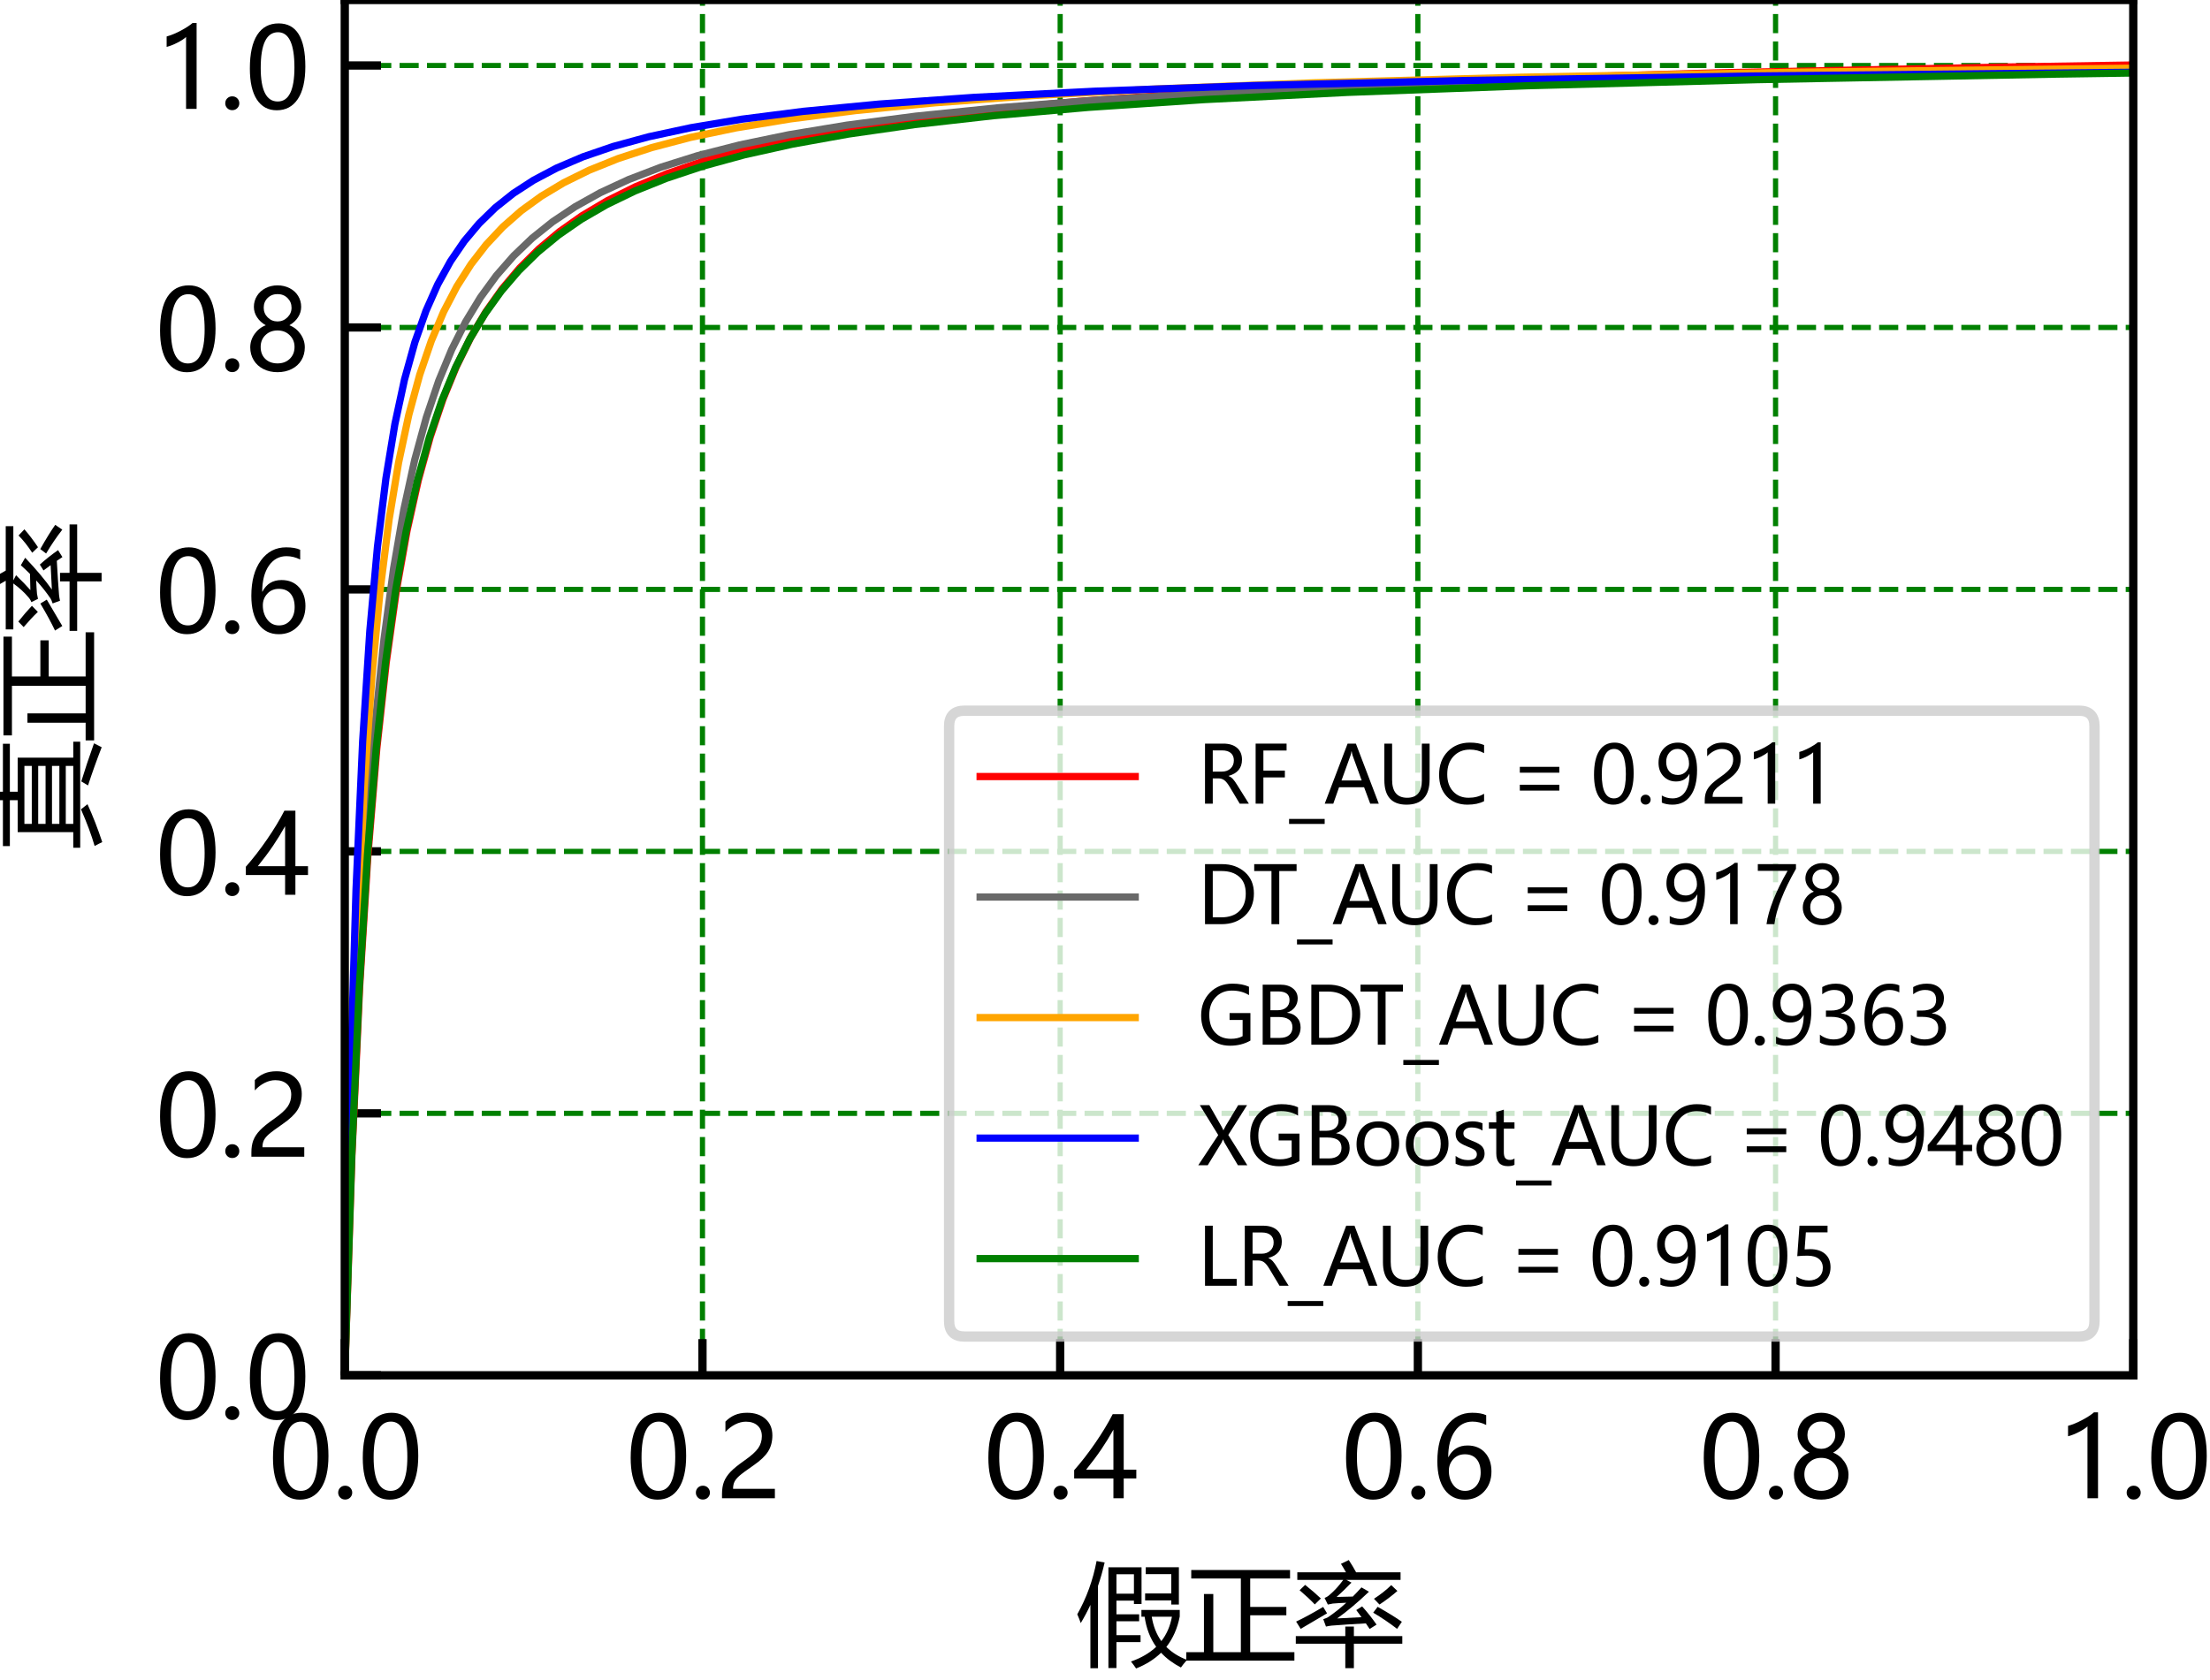 <?xml version="1.0" encoding="utf-8" standalone="no"?>
<!DOCTYPE svg PUBLIC "-//W3C//DTD SVG 1.1//EN"
  "http://www.w3.org/Graphics/SVG/1.1/DTD/svg11.dtd">
<svg height="162.563pt" version="1.1" viewBox="0 0 213.748 162.563" width="213.748pt" xmlns="http://www.w3.org/2000/svg" xmlns:xlink="http://www.w3.org/1999/xlink">
 <defs>
  <style type="text/css">*{stroke-linecap:butt;stroke-linejoin:round;}</style>
 </defs>
 <g id="figure_1">
  <g id="patch_1">
   <path d="M 0 162.563 
L 213.748 162.563 
L 213.748 0 
L 0 0 
z
" style="fill:#ffffff;"/>
  </g>
  <g id="axes_1">
   <g id="patch_2">
    <path d="M 33.346 133.056 
L 206.326 133.056 
L 206.326 0 
L 33.346 0 
z
" style="fill:#ffffff;"/>
   </g>
   <g id="matplotlib.axis_1">
    <g id="xtick_1">
     <g id="line2d_1">
      <path clip-path="url(#pdbcba8fa6c)" d="M 33.346 133.056 
L 33.346 0 
" style="fill:none;stroke:#008000;stroke-dasharray:1.85,0.8;stroke-dashoffset:0;stroke-width:0.5;"/>
     </g>
     <g id="line2d_2">
      <defs>
       <path d="M 0 0 
L 0 -3.5 
" id="m323ea5ee25" style="stroke:#000000;stroke-width:0.8;"/>
      </defs>
      <g>
       <use style="stroke:#000000;stroke-width:0.8;" x="33.346" xlink:href="#m323ea5ee25" y="133.056"/>
      </g>
     </g>
     <g id="text_1">
      <!-- 0.0 -->
      <g transform="translate(25.925 144.949)scale(0.105 -0.105)">
       <defs>
        <path d="M 284 2325 
Q 284 3606 709 4264 
Q 1134 4922 1941 4922 
Q 3478 4922 3478 2441 
Q 3478 1216 3045 567 
Q 2613 -81 1831 -81 
Q 1094 -81 689 534 
Q 284 1150 284 2325 
z
M 909 2353 
Q 909 425 1888 425 
Q 2850 425 2850 2384 
Q 2850 4413 1906 4413 
Q 909 4413 909 2353 
z
" id="MicrosoftYaHei-30" transform="scale(0.016)"/>
        <path d="M 372 322 
Q 372 491 487 606 
Q 603 722 775 722 
Q 950 722 1065 605 
Q 1181 488 1181 322 
Q 1181 159 1065 42 
Q 950 -75 772 -75 
Q 600 -75 486 42 
Q 372 159 372 322 
z
" id="MicrosoftYaHei-2e" transform="scale(0.016)"/>
       </defs>
       <use xlink:href="#MicrosoftYaHei-30"/>
       <use x="58.643" xlink:href="#MicrosoftYaHei-2e"/>
       <use x="82.715" xlink:href="#MicrosoftYaHei-30"/>
      </g>
     </g>
    </g>
    <g id="xtick_2">
     <g id="line2d_3">
      <path clip-path="url(#pdbcba8fa6c)" d="M 67.942 133.056 
L 67.942 0 
" style="fill:none;stroke:#008000;stroke-dasharray:1.85,0.8;stroke-dashoffset:0;stroke-width:0.5;"/>
     </g>
     <g id="line2d_4">
      <g>
       <use style="stroke:#000000;stroke-width:0.8;" x="67.942" xlink:href="#m323ea5ee25" y="133.056"/>
      </g>
     </g>
     <g id="text_2">
      <!-- 0.2 -->
      <g transform="translate(60.521 144.949)scale(0.105 -0.105)">
       <defs>
        <path d="M 2666 3572 
Q 2666 3963 2419 4186 
Q 2172 4409 1747 4409 
Q 1447 4409 1140 4256 
Q 834 4103 569 3819 
L 569 4413 
Q 806 4659 1107 4790 
Q 1409 4922 1816 4922 
Q 2472 4922 2872 4570 
Q 3272 4219 3272 3619 
Q 3272 3084 3026 2693 
Q 2781 2303 2188 1894 
Q 1581 1475 1376 1294 
Q 1172 1113 1090 947 
Q 1009 781 1009 544 
L 3416 544 
L 3416 0 
L 372 0 
L 372 241 
Q 372 659 486 951 
Q 600 1244 862 1520 
Q 1125 1797 1681 2184 
Q 2250 2584 2458 2886 
Q 2666 3188 2666 3572 
z
" id="MicrosoftYaHei-32" transform="scale(0.016)"/>
       </defs>
       <use xlink:href="#MicrosoftYaHei-30"/>
       <use x="58.643" xlink:href="#MicrosoftYaHei-2e"/>
       <use x="82.715" xlink:href="#MicrosoftYaHei-32"/>
      </g>
     </g>
    </g>
    <g id="xtick_3">
     <g id="line2d_5">
      <path clip-path="url(#pdbcba8fa6c)" d="M 102.538 133.056 
L 102.538 0 
" style="fill:none;stroke:#008000;stroke-dasharray:1.85,0.8;stroke-dashoffset:0;stroke-width:0.5;"/>
     </g>
     <g id="line2d_6">
      <g>
       <use style="stroke:#000000;stroke-width:0.8;" x="102.538" xlink:href="#m323ea5ee25" y="133.056"/>
      </g>
     </g>
     <g id="text_3">
      <!-- 0.4 -->
      <g transform="translate(95.117 144.949)scale(0.105 -0.105)">
       <defs>
        <path d="M 2906 4841 
L 2906 1644 
L 3631 1644 
L 3631 1138 
L 2906 1138 
L 2906 0 
L 2313 0 
L 2313 1138 
L 53 1138 
L 53 1616 
Q 656 2294 1265 3178 
Q 1875 4063 2272 4841 
L 2906 4841 
z
M 741 1644 
L 2313 1644 
L 2313 3950 
Q 1988 3366 1616 2817 
Q 1244 2269 741 1644 
z
" id="MicrosoftYaHei-34" transform="scale(0.016)"/>
       </defs>
       <use xlink:href="#MicrosoftYaHei-30"/>
       <use x="58.643" xlink:href="#MicrosoftYaHei-2e"/>
       <use x="82.715" xlink:href="#MicrosoftYaHei-34"/>
      </g>
     </g>
    </g>
    <g id="xtick_4">
     <g id="line2d_7">
      <path clip-path="url(#pdbcba8fa6c)" d="M 137.134 133.056 
L 137.134 0 
" style="fill:none;stroke:#008000;stroke-dasharray:1.85,0.8;stroke-dashoffset:0;stroke-width:0.5;"/>
     </g>
     <g id="line2d_8">
      <g>
       <use style="stroke:#000000;stroke-width:0.8;" x="137.134" xlink:href="#m323ea5ee25" y="133.056"/>
      </g>
     </g>
     <g id="text_4">
      <!-- 0.6 -->
      <g transform="translate(129.713 144.949)scale(0.105 -0.105)">
       <defs>
        <path d="M 3181 4219 
Q 2803 4413 2391 4413 
Q 1763 4413 1381 3866 
Q 1000 3319 994 2372 
L 1009 2372 
Q 1353 3038 2106 3038 
Q 2734 3038 3109 2628 
Q 3484 2219 3484 1541 
Q 3484 831 3051 375 
Q 2619 -81 1947 -81 
Q 1209 -81 789 495 
Q 369 1072 369 2131 
Q 369 3413 920 4167 
Q 1472 4922 2372 4922 
Q 2888 4922 3181 4781 
L 3181 4219 
z
M 1031 1584 
Q 1031 1106 1286 765 
Q 1541 425 1963 425 
Q 2363 425 2613 719 
Q 2863 1013 2863 1475 
Q 2863 1975 2627 2253 
Q 2391 2531 1956 2531 
Q 1544 2531 1287 2250 
Q 1031 1969 1031 1584 
z
" id="MicrosoftYaHei-36" transform="scale(0.016)"/>
       </defs>
       <use xlink:href="#MicrosoftYaHei-30"/>
       <use x="58.643" xlink:href="#MicrosoftYaHei-2e"/>
       <use x="82.715" xlink:href="#MicrosoftYaHei-36"/>
      </g>
     </g>
    </g>
    <g id="xtick_5">
     <g id="line2d_9">
      <path clip-path="url(#pdbcba8fa6c)" d="M 171.73 133.056 
L 171.73 0 
" style="fill:none;stroke:#008000;stroke-dasharray:1.85,0.8;stroke-dashoffset:0;stroke-width:0.5;"/>
     </g>
     <g id="line2d_10">
      <g>
       <use style="stroke:#000000;stroke-width:0.8;" x="171.73" xlink:href="#m323ea5ee25" y="133.056"/>
      </g>
     </g>
     <g id="text_5">
      <!-- 0.8 -->
      <g transform="translate(164.309 144.949)scale(0.105 -0.105)">
       <defs>
        <path d="M 306 1350 
Q 306 1769 556 2122 
Q 806 2475 1200 2625 
Q 884 2803 700 3081 
Q 516 3359 516 3684 
Q 516 4028 692 4312 
Q 869 4597 1183 4759 
Q 1497 4922 1875 4922 
Q 2256 4922 2572 4761 
Q 2888 4600 3063 4315 
Q 3238 4031 3238 3684 
Q 3238 3366 3058 3086 
Q 2878 2806 2559 2625 
Q 2953 2472 3200 2119 
Q 3447 1766 3447 1350 
Q 3447 938 3250 611 
Q 3053 284 2690 103 
Q 2328 -78 1875 -78 
Q 1425 -78 1065 103 
Q 706 284 506 612 
Q 306 941 306 1350 
z
M 906 1378 
Q 906 947 1172 687 
Q 1438 428 1878 428 
Q 2309 428 2582 692 
Q 2856 956 2856 1378 
Q 2856 1778 2579 2051 
Q 2303 2325 1878 2325 
Q 1456 2325 1181 2058 
Q 906 1791 906 1378 
z
M 1081 3634 
Q 1081 3309 1312 3076 
Q 1544 2844 1878 2844 
Q 2206 2844 2445 3078 
Q 2684 3313 2684 3634 
Q 2684 3963 2454 4191 
Q 2225 4419 1878 4419 
Q 1534 4419 1307 4195 
Q 1081 3972 1081 3634 
z
" id="MicrosoftYaHei-38" transform="scale(0.016)"/>
       </defs>
       <use xlink:href="#MicrosoftYaHei-30"/>
       <use x="58.643" xlink:href="#MicrosoftYaHei-2e"/>
       <use x="82.715" xlink:href="#MicrosoftYaHei-38"/>
      </g>
     </g>
    </g>
    <g id="xtick_6">
     <g id="line2d_11">
      <path clip-path="url(#pdbcba8fa6c)" d="M 206.326 133.056 
L 206.326 0 
" style="fill:none;stroke:#008000;stroke-dasharray:1.85,0.8;stroke-dashoffset:0;stroke-width:0.5;"/>
     </g>
     <g id="line2d_12">
      <g>
       <use style="stroke:#000000;stroke-width:0.8;" x="206.326" xlink:href="#m323ea5ee25" y="133.056"/>
      </g>
     </g>
     <g id="text_6">
      <!-- 1.0 -->
      <g transform="translate(198.905 144.949)scale(0.105 -0.105)">
       <defs>
        <path d="M 1781 0 
L 1781 4141 
Q 1638 3997 1295 3819 
Q 953 3641 663 3569 
L 663 4169 
Q 1047 4275 1484 4508 
Q 1922 4741 2156 4947 
L 2388 4947 
L 2388 0 
L 1781 0 
z
" id="MicrosoftYaHei-31" transform="scale(0.016)"/>
       </defs>
       <use xlink:href="#MicrosoftYaHei-31"/>
       <use x="58.643" xlink:href="#MicrosoftYaHei-2e"/>
       <use x="82.715" xlink:href="#MicrosoftYaHei-30"/>
      </g>
     </g>
    </g>
    <g id="text_7">
     <!-- 假正率 -->
     <g transform="translate(104.086 159.953)scale(0.105 -0.105)">
      <defs>
       <path d="M 3763 4953 
L 3763 2841 
L 3325 2841 
L 3325 3034 
L 2319 3034 
L 2319 2247 
L 3625 2247 
L 3625 1847 
L 2319 1847 
L 2319 1047 
L 3706 1047 
L 3706 647 
L 2319 647 
L 2319 -847 
L 1856 -847 
L 1856 4953 
L 3763 4953 
z
M 3756 2109 
L 3756 2497 
L 5963 2497 
L 5963 2122 
Q 5763 1094 5191 369 
Q 5663 -106 6381 -378 
Q 6138 -659 6031 -816 
Q 5350 -463 4888 34 
Q 4309 -531 3450 -872 
Q 3325 -684 3156 -472 
Q 4044 -159 4606 375 
Q 4081 1109 3941 2109 
L 3756 2109 
z
M 63 2247 
Q 863 3666 1175 5316 
L 1638 5228 
Q 1478 4528 1256 3881 
L 1256 -859 
L 819 -859 
L 819 2788 
Q 566 2244 263 1741 
Q 181 1984 63 2247 
z
M 3969 3447 
L 5475 3447 
L 5475 4559 
L 4006 4559 
L 4006 4959 
L 5913 4959 
L 5913 2809 
L 5475 2809 
L 5475 3047 
L 3969 3047 
L 3969 3447 
z
M 3325 4553 
L 2319 4553 
L 2319 3434 
L 3325 3434 
L 3325 4553 
z
M 5513 2109 
L 4350 2109 
Q 4484 1288 4903 703 
Q 5366 1297 5513 2109 
z
" id="MicrosoftYaHei-5047" transform="scale(0.016)"/>
       <path d="M 88 66 
L 1106 66 
L 1106 3416 
L 1644 3416 
L 1644 66 
L 3231 66 
L 3231 4309 
L 375 4309 
L 375 4797 
L 6063 4797 
L 6063 4309 
L 3769 4309 
L 3769 2672 
L 5850 2672 
L 5850 2191 
L 3769 2191 
L 3769 66 
L 6313 66 
L 6313 -422 
L 88 -422 
L 88 66 
z
" id="MicrosoftYaHei-6b63" transform="scale(0.016)"/>
       <path d="M 2525 2009 
Q 2622 2016 3928 2081 
Q 3772 2300 3625 2491 
L 3963 2703 
Q 4413 2203 4794 1653 
L 4394 1403 
Q 4284 1569 4178 1725 
Q 2991 1659 2213 1597 
Q 2075 1584 1881 1541 
L 1725 1966 
Q 1913 2028 2006 2084 
Q 2534 2441 3050 2913 
Q 2597 2894 2275 2866 
Q 2144 2847 1988 2809 
L 1800 3191 
Q 1956 3247 2088 3366 
Q 2509 3722 2875 4228 
L 231 4228 
L 231 4666 
L 3031 4666 
Q 2878 4944 2744 5153 
L 3194 5372 
Q 3438 5000 3616 4666 
L 6175 4666 
L 6175 4228 
L 3053 4228 
L 3350 4072 
Q 2844 3553 2494 3247 
Q 2850 3256 3425 3269 
Q 3675 3519 3925 3797 
L 4356 3547 
Q 3363 2603 2525 2009 
z
M 144 991 
L 2994 991 
L 2994 1541 
L 3488 1541 
L 3488 991 
L 6275 991 
L 6275 553 
L 3488 553 
L 3488 -853 
L 2994 -853 
L 2994 553 
L 144 553 
L 144 991 
z
M 1719 2672 
L 1944 2303 
Q 1200 1866 425 1409 
L 163 1828 
Q 813 2134 1719 2672 
z
M 4856 2678 
Q 5750 2172 6250 1816 
L 5975 1409 
Q 5331 1909 4600 2341 
L 4856 2678 
z
M 5994 3591 
Q 5519 3178 4963 2809 
L 4644 3141 
Q 5244 3534 5638 3928 
L 5994 3591 
z
M 363 3634 
L 681 3941 
Q 1200 3528 1588 3159 
L 1238 2816 
Q 875 3197 363 3634 
z
" id="MicrosoftYaHei-7387" transform="scale(0.016)"/>
      </defs>
      <use xlink:href="#MicrosoftYaHei-5047"/>
      <use x="100" xlink:href="#MicrosoftYaHei-6b63"/>
      <use x="200" xlink:href="#MicrosoftYaHei-7387"/>
     </g>
    </g>
   </g>
   <g id="matplotlib.axis_2">
    <g id="ytick_1">
     <g id="line2d_13">
      <path clip-path="url(#pdbcba8fa6c)" d="M 33.346 133.056 
L 206.326 133.056 
" style="fill:none;stroke:#008000;stroke-dasharray:1.85,0.8;stroke-dashoffset:0;stroke-width:0.5;"/>
     </g>
     <g id="line2d_14">
      <defs>
       <path d="M 0 0 
L 3.5 0 
" id="m1498deeada" style="stroke:#000000;stroke-width:0.8;"/>
      </defs>
      <g>
       <use style="stroke:#000000;stroke-width:0.8;" x="33.346" xlink:href="#m1498deeada" y="133.056"/>
      </g>
     </g>
     <g id="text_8">
      <!-- 0.0 -->
      <g transform="translate(15.004 137.253)scale(0.105 -0.105)">
       <use xlink:href="#MicrosoftYaHei-30"/>
       <use x="58.643" xlink:href="#MicrosoftYaHei-2e"/>
       <use x="82.715" xlink:href="#MicrosoftYaHei-30"/>
      </g>
     </g>
    </g>
    <g id="ytick_2">
     <g id="line2d_15">
      <path clip-path="url(#pdbcba8fa6c)" d="M 33.346 107.712 
L 206.326 107.712 
" style="fill:none;stroke:#008000;stroke-dasharray:1.85,0.8;stroke-dashoffset:0;stroke-width:0.5;"/>
     </g>
     <g id="line2d_16">
      <g>
       <use style="stroke:#000000;stroke-width:0.8;" x="33.346" xlink:href="#m1498deeada" y="107.712"/>
      </g>
     </g>
     <g id="text_9">
      <!-- 0.2 -->
      <g transform="translate(15.004 111.909)scale(0.105 -0.105)">
       <use xlink:href="#MicrosoftYaHei-30"/>
       <use x="58.643" xlink:href="#MicrosoftYaHei-2e"/>
       <use x="82.715" xlink:href="#MicrosoftYaHei-32"/>
      </g>
     </g>
    </g>
    <g id="ytick_3">
     <g id="line2d_17">
      <path clip-path="url(#pdbcba8fa6c)" d="M 33.346 82.368 
L 206.326 82.368 
" style="fill:none;stroke:#008000;stroke-dasharray:1.85,0.8;stroke-dashoffset:0;stroke-width:0.5;"/>
     </g>
     <g id="line2d_18">
      <g>
       <use style="stroke:#000000;stroke-width:0.8;" x="33.346" xlink:href="#m1498deeada" y="82.368"/>
      </g>
     </g>
     <g id="text_10">
      <!-- 0.4 -->
      <g transform="translate(15.004 86.565)scale(0.105 -0.105)">
       <use xlink:href="#MicrosoftYaHei-30"/>
       <use x="58.643" xlink:href="#MicrosoftYaHei-2e"/>
       <use x="82.715" xlink:href="#MicrosoftYaHei-34"/>
      </g>
     </g>
    </g>
    <g id="ytick_4">
     <g id="line2d_19">
      <path clip-path="url(#pdbcba8fa6c)" d="M 33.346 57.024 
L 206.326 57.024 
" style="fill:none;stroke:#008000;stroke-dasharray:1.85,0.8;stroke-dashoffset:0;stroke-width:0.5;"/>
     </g>
     <g id="line2d_20">
      <g>
       <use style="stroke:#000000;stroke-width:0.8;" x="33.346" xlink:href="#m1498deeada" y="57.024"/>
      </g>
     </g>
     <g id="text_11">
      <!-- 0.6 -->
      <g transform="translate(15.004 61.221)scale(0.105 -0.105)">
       <use xlink:href="#MicrosoftYaHei-30"/>
       <use x="58.643" xlink:href="#MicrosoftYaHei-2e"/>
       <use x="82.715" xlink:href="#MicrosoftYaHei-36"/>
      </g>
     </g>
    </g>
    <g id="ytick_5">
     <g id="line2d_21">
      <path clip-path="url(#pdbcba8fa6c)" d="M 33.346 31.68 
L 206.326 31.68 
" style="fill:none;stroke:#008000;stroke-dasharray:1.85,0.8;stroke-dashoffset:0;stroke-width:0.5;"/>
     </g>
     <g id="line2d_22">
      <g>
       <use style="stroke:#000000;stroke-width:0.8;" x="33.346" xlink:href="#m1498deeada" y="31.68"/>
      </g>
     </g>
     <g id="text_12">
      <!-- 0.8 -->
      <g transform="translate(15.004 35.877)scale(0.105 -0.105)">
       <use xlink:href="#MicrosoftYaHei-30"/>
       <use x="58.643" xlink:href="#MicrosoftYaHei-2e"/>
       <use x="82.715" xlink:href="#MicrosoftYaHei-38"/>
      </g>
     </g>
    </g>
    <g id="ytick_6">
     <g id="line2d_23">
      <path clip-path="url(#pdbcba8fa6c)" d="M 33.346 6.336 
L 206.326 6.336 
" style="fill:none;stroke:#008000;stroke-dasharray:1.85,0.8;stroke-dashoffset:0;stroke-width:0.5;"/>
     </g>
     <g id="line2d_24">
      <g>
       <use style="stroke:#000000;stroke-width:0.8;" x="33.346" xlink:href="#m1498deeada" y="6.336"/>
      </g>
     </g>
     <g id="text_13">
      <!-- 1.0 -->
      <g transform="translate(15.004 10.533)scale(0.105 -0.105)">
       <use xlink:href="#MicrosoftYaHei-31"/>
       <use x="58.643" xlink:href="#MicrosoftYaHei-2e"/>
       <use x="82.715" xlink:href="#MicrosoftYaHei-30"/>
      </g>
     </g>
    </g>
    <g id="text_14">
     <!-- 真正率 -->
     <g transform="translate(8.393 82.278)rotate(-90)scale(0.105 -0.105)">
      <defs>
       <path d="M 156 778 
L 1056 778 
L 1056 3978 
L 2894 3978 
L 2894 4428 
L 250 4428 
L 250 4828 
L 2894 4828 
L 2894 5328 
L 3381 5328 
L 3381 4828 
L 6144 4828 
L 6144 4428 
L 3381 4428 
L 3381 3978 
L 5344 3978 
L 5344 778 
L 6263 778 
L 6263 378 
L 156 378 
L 156 778 
z
M 1531 778 
L 4869 778 
L 4869 1209 
L 1531 1209 
L 1531 778 
z
M 4869 3591 
L 1531 3591 
L 1531 3166 
L 4869 3166 
L 4869 3591 
z
M 1531 2372 
L 4869 2372 
L 4869 2797 
L 1531 2797 
L 1531 2372 
z
M 1531 1578 
L 4869 1578 
L 4869 2003 
L 1531 2003 
L 1531 1578 
z
M 3744 -72 
L 3975 316 
Q 4925 28 6169 -416 
L 5944 -859 
Q 4819 -422 3744 -72 
z
M 2369 334 
L 2663 -41 
Q 1656 -503 481 -891 
Q 388 -691 256 -453 
Q 1219 -172 2369 334 
z
" id="MicrosoftYaHei-771f" transform="scale(0.016)"/>
      </defs>
      <use xlink:href="#MicrosoftYaHei-771f"/>
      <use x="100" xlink:href="#MicrosoftYaHei-6b63"/>
      <use x="200" xlink:href="#MicrosoftYaHei-7387"/>
     </g>
    </g>
   </g>
   <g id="line2d_25">
    <path clip-path="url(#pdbcba8fa6c)" d="M 33.346 133.056 
L 34.038 111.752 
L 34.782 95.5 
L 35.578 82.777 
L 36.443 72.425 
L 37.36 64.051 
L 38.328 57.167 
L 39.366 51.345 
L 40.456 46.457 
L 41.615 42.251 
L 42.843 38.613 
L 44.14 35.448 
L 45.524 32.648 
L 46.995 30.169 
L 48.569 27.946 
L 50.264 25.936 
L 52.097 24.106 
L 54.104 22.42 
L 56.301 20.867 
L 58.74 19.42 
L 61.456 18.071 
L 64.517 16.804 
L 67.977 15.617 
L 71.938 14.498 
L 76.505 13.443 
L 81.833 12.447 
L 88.095 11.508 
L 95.515 10.628 
L 104.424 9.803 
L 115.235 9.033 
L 128.52 8.317 
L 145.109 7.656 
L 166.178 7.047 
L 193.474 6.492 
L 206.309 6.29 
L 206.309 6.29 
" style="fill:none;stroke:#ff0000;stroke-linecap:square;stroke-width:0.7;"/>
   </g>
   <g id="line2d_26">
    <path clip-path="url(#pdbcba8fa6c)" d="M 33.346 133.056 
L 33.986 110.785 
L 34.678 94.019 
L 35.439 80.783 
L 36.252 70.378 
L 37.135 61.885 
L 38.069 54.992 
L 39.055 49.311 
L 40.11 44.495 
L 41.234 40.385 
L 42.428 36.856 
L 43.691 33.806 
L 45.04 31.125 
L 46.476 28.763 
L 48.015 26.656 
L 49.676 24.758 
L 51.475 23.037 
L 53.447 21.458 
L 55.626 20 
L 58.065 18.638 
L 60.798 17.372 
L 63.895 16.186 
L 67.441 15.07 
L 71.54 14.02 
L 76.315 13.032 
L 81.919 12.106 
L 88.579 11.237 
L 96.588 10.423 
L 106.327 9.665 
L 118.349 8.959 
L 133.398 8.309 
L 152.582 7.711 
L 177.56 7.167 
L 206.309 6.731 
L 206.309 6.731 
" style="fill:none;stroke:#696969;stroke-linecap:square;stroke-width:0.7;"/>
   </g>
   <g id="line2d_27">
    <path clip-path="url(#pdbcba8fa6c)" d="M 33.346 133.056 
L 33.917 108.004 
L 34.54 89.88 
L 35.232 75.993 
L 35.976 65.37 
L 36.771 57.034 
L 37.636 50.24 
L 38.553 44.737 
L 39.539 40.136 
L 40.594 36.26 
L 41.719 32.969 
L 42.912 30.155 
L 44.192 27.703 
L 45.559 25.561 
L 47.029 23.664 
L 48.638 21.951 
L 50.402 20.398 
L 52.357 18.978 
L 54.536 17.672 
L 56.993 16.463 
L 59.795 15.336 
L 63.03 14.28 
L 66.783 13.293 
L 71.194 12.37 
L 76.453 11.503 
L 82.767 10.695 
L 90.464 9.942 
L 99.961 9.244 
L 111.897 8.6 
L 127.136 8.01 
L 147.029 7.473 
L 173.65 6.988 
L 206.309 6.595 
L 206.309 6.595 
" style="fill:none;stroke:#ffa500;stroke-linecap:square;stroke-width:0.7;"/>
   </g>
   <g id="line2d_28">
    <path clip-path="url(#pdbcba8fa6c)" d="M 33.346 133.056 
L 33.865 105.307 
L 34.436 86.045 
L 35.076 71.724 
L 35.768 61.054 
L 36.512 52.858 
L 37.325 46.286 
L 38.19 41.044 
L 39.124 36.716 
L 40.127 33.108 
L 41.2 30.076 
L 42.341 27.506 
L 43.57 25.284 
L 44.901 23.333 
L 46.337 21.623 
L 47.911 20.091 
L 49.658 18.701 
L 51.613 17.432 
L 53.827 16.263 
L 56.37 15.177 
L 59.311 14.168 
L 62.753 13.229 
L 66.835 12.352 
L 71.731 11.534 
L 77.681 10.774 
L 85.016 10.07 
L 94.201 9.42 
L 105.912 8.824 
L 121.168 8.281 
L 141.528 7.791 
L 169.499 7.354 
L 206.309 6.992 
L 206.309 6.992 
" style="fill:none;stroke:#0000ff;stroke-linecap:square;stroke-width:0.7;"/>
   </g>
   <g id="line2d_29">
    <path clip-path="url(#pdbcba8fa6c)" d="M 33.346 133.056 
L 34.021 111.798 
L 34.748 95.583 
L 35.543 82.651 
L 36.391 72.387 
L 37.29 64.086 
L 38.259 57.154 
L 39.28 51.407 
L 40.369 46.512 
L 41.528 42.318 
L 42.757 38.7 
L 44.054 35.564 
L 45.438 32.796 
L 46.908 30.351 
L 48.482 28.163 
L 50.177 26.188 
L 52.011 24.392 
L 54.018 22.741 
L 56.214 21.223 
L 58.653 19.809 
L 61.386 18.486 
L 64.466 17.246 
L 67.977 16.077 
L 71.99 14.98 
L 76.643 13.944 
L 82.075 12.968 
L 88.475 12.051 
L 96.104 11.19 
L 105.289 10.385 
L 116.481 9.635 
L 130.319 8.938 
L 147.686 8.296 
L 169.897 7.707 
L 198.906 7.17 
L 206.309 7.062 
L 206.309 7.062 
" style="fill:none;stroke:#008000;stroke-linecap:square;stroke-width:0.7;"/>
   </g>
   <g id="patch_3">
    <path d="M 33.346 133.056 
L 33.346 0 
" style="fill:none;stroke:#000000;stroke-linecap:square;stroke-linejoin:miter;stroke-width:0.8;"/>
   </g>
   <g id="patch_4">
    <path d="M 206.326 133.056 
L 206.326 0 
" style="fill:none;stroke:#000000;stroke-linecap:square;stroke-linejoin:miter;stroke-width:0.8;"/>
   </g>
   <g id="patch_5">
    <path d="M 33.346 133.056 
L 206.326 133.056 
" style="fill:none;stroke:#000000;stroke-linecap:square;stroke-linejoin:miter;stroke-width:0.8;"/>
   </g>
   <g id="patch_6">
    <path d="M 33.346 0 
L 206.326 0 
" style="fill:none;stroke:#000000;stroke-linecap:square;stroke-linejoin:miter;stroke-width:0.8;"/>
   </g>
   <g id="legend_1">
    <g id="patch_7">
     <path d="M 93.297 129.306 
L 201.076 129.306 
Q 202.576 129.306 202.576 127.806 
L 202.576 70.255 
Q 202.576 68.755 201.076 68.755 
L 93.297 68.755 
Q 91.797 68.755 91.797 70.255 
L 91.797 127.806 
Q 91.797 129.306 93.297 129.306 
z
" style="fill:#ffffff;opacity:0.8;stroke:#cccccc;stroke-linejoin:miter;"/>
    </g>
    <g id="line2d_30">
     <path d="M 94.797 75.126 
L 109.797 75.126 
" style="fill:none;stroke:#ff0000;stroke-linecap:square;stroke-width:0.7;"/>
    </g>
    <g id="line2d_31"/>
    <g id="text_15">
     <!-- RF_AUC = 0.9211 -->
     <g transform="translate(115.797 77.751)scale(0.075 -0.075)">
      <defs>
       <path d="M 4159 0 
L 3422 0 
L 2619 1344 
Q 2378 1747 2178 1892 
Q 1978 2038 1700 2038 
L 1250 2038 
L 1250 0 
L 625 0 
L 625 4841 
L 2100 4841 
Q 2806 4841 3206 4500 
Q 3606 4159 3606 3547 
Q 3606 2541 2531 2241 
L 2531 2225 
Q 2731 2141 2876 1984 
Q 3022 1828 3253 1450 
L 4159 0 
z
M 1250 4294 
L 1250 2584 
L 1988 2584 
Q 2416 2584 2683 2834 
Q 2950 3084 2950 3491 
Q 2950 3869 2706 4081 
Q 2463 4294 1997 4294 
L 1250 4294 
z
" id="MicrosoftYaHei-52" transform="scale(0.016)"/>
       <path d="M 3119 4284 
L 1250 4284 
L 1250 2666 
L 2981 2666 
L 2981 2116 
L 1250 2116 
L 1250 0 
L 625 0 
L 625 4841 
L 3119 4841 
L 3119 4284 
z
" id="MicrosoftYaHei-46" transform="scale(0.016)"/>
       <path d="M 2869 -1634 
L 0 -1634 
L 0 -1231 
L 2869 -1231 
L 2869 -1634 
z
" id="MicrosoftYaHei-5f" transform="scale(0.016)"/>
       <path d="M 4428 0 
L 3738 0 
L 3244 1325 
L 1228 1325 
L 763 0 
L 72 0 
L 1916 4841 
L 2584 4841 
L 4428 0 
z
M 3050 1872 
L 2319 3884 
Q 2284 3981 2244 4222 
L 2228 4222 
Q 2194 4003 2150 3884 
L 1425 1872 
L 3050 1872 
z
" id="MicrosoftYaHei-41" transform="scale(0.016)"/>
       <path d="M 4213 1972 
Q 4213 -81 2350 -81 
Q 566 -81 566 1900 
L 566 4841 
L 1191 4841 
L 1191 1928 
Q 1191 475 2409 475 
Q 3588 475 3588 1881 
L 3588 4841 
L 4213 4841 
L 4213 1972 
z
" id="MicrosoftYaHei-55" transform="scale(0.016)"/>
       <path d="M 3938 200 
Q 3403 -81 2597 -81 
Q 1556 -81 934 580 
Q 313 1241 313 2328 
Q 313 3497 1013 4209 
Q 1713 4922 2791 4922 
Q 3484 4922 3938 4725 
L 3938 4072 
Q 3419 4359 2797 4359 
Q 1988 4359 1478 3820 
Q 969 3281 969 2366 
Q 969 1497 1444 986 
Q 1919 475 2688 475 
Q 3406 475 3938 800 
L 3938 200 
z
" id="MicrosoftYaHei-43" transform="scale(0.016)"/>
       <path id="MicrosoftYaHei-20" transform="scale(0.016)"/>
       <path d="M 3972 2497 
L 788 2497 
L 788 2969 
L 3972 2969 
L 3972 2497 
z
M 3972 1053 
L 788 1053 
L 788 1525 
L 3972 1525 
L 3972 1053 
z
" id="MicrosoftYaHei-3d" transform="scale(0.016)"/>
       <path d="M 578 656 
Q 978 425 1441 425 
Q 2091 425 2448 937 
Q 2806 1450 2806 2394 
Q 2800 2388 2794 2394 
Q 2475 1788 1722 1788 
Q 1113 1788 713 2206 
Q 313 2625 313 3294 
Q 313 4006 750 4464 
Q 1188 4922 1884 4922 
Q 2606 4922 3012 4355 
Q 3419 3788 3419 2703 
Q 3419 1363 2894 641 
Q 2369 -81 1441 -81 
Q 931 -81 578 84 
L 578 656 
z
M 931 3372 
Q 931 2884 1181 2598 
Q 1431 2313 1872 2313 
Q 2253 2313 2512 2573 
Q 2772 2834 2772 3206 
Q 2772 3728 2514 4070 
Q 2256 4413 1834 4413 
Q 1444 4413 1187 4116 
Q 931 3819 931 3372 
z
" id="MicrosoftYaHei-39" transform="scale(0.016)"/>
      </defs>
      <use xlink:href="#MicrosoftYaHei-52"/>
      <use x="65.283" xlink:href="#MicrosoftYaHei-46"/>
      <use x="118.408" xlink:href="#MicrosoftYaHei-5f"/>
      <use x="163.232" xlink:href="#MicrosoftYaHei-41"/>
      <use x="232.219" xlink:href="#MicrosoftYaHei-55"/>
      <use x="306.877" xlink:href="#MicrosoftYaHei-43"/>
      <use x="373.771" xlink:href="#MicrosoftYaHei-20"/>
      <use x="403.361" xlink:href="#MicrosoftYaHei-3d"/>
      <use x="477.531" xlink:href="#MicrosoftYaHei-20"/>
      <use x="507.121" xlink:href="#MicrosoftYaHei-30"/>
      <use x="565.764" xlink:href="#MicrosoftYaHei-2e"/>
      <use x="589.836" xlink:href="#MicrosoftYaHei-39"/>
      <use x="648.479" xlink:href="#MicrosoftYaHei-32"/>
      <use x="707.121" xlink:href="#MicrosoftYaHei-31"/>
      <use x="765.764" xlink:href="#MicrosoftYaHei-31"/>
     </g>
    </g>
    <g id="line2d_32">
     <path d="M 94.797 86.786 
L 109.797 86.786 
" style="fill:none;stroke:#696969;stroke-linecap:square;stroke-width:0.7;"/>
    </g>
    <g id="line2d_33"/>
    <g id="text_16">
     <!-- DT_AUC = 0.9178 -->
     <g transform="translate(115.797 89.411)scale(0.075 -0.075)">
      <defs>
       <path d="M 625 0 
L 625 4841 
L 2006 4841 
Q 3106 4841 3836 4200 
Q 4566 3559 4566 2481 
Q 4566 1356 3836 678 
Q 3106 0 1956 0 
L 625 0 
z
M 1250 4284 
L 1250 553 
L 1953 553 
Q 2875 553 3392 1056 
Q 3909 1559 3909 2466 
Q 3909 3372 3378 3828 
Q 2847 4284 1981 4284 
L 1250 4284 
z
" id="MicrosoftYaHei-44" transform="scale(0.016)"/>
       <path d="M 3550 4284 
L 2153 4284 
L 2153 0 
L 1525 0 
L 1525 4284 
L 134 4284 
L 134 4841 
L 3550 4841 
L 3550 4284 
z
" id="MicrosoftYaHei-54" transform="scale(0.016)"/>
       <path d="M 3422 4463 
Q 2659 3131 2223 1998 
Q 1788 866 1684 0 
L 1047 0 
Q 1163 853 1594 1947 
Q 2025 3041 2747 4300 
L 347 4300 
L 347 4841 
L 3422 4841 
L 3422 4463 
z
" id="MicrosoftYaHei-37" transform="scale(0.016)"/>
      </defs>
      <use xlink:href="#MicrosoftYaHei-44"/>
      <use x="71.297" xlink:href="#MicrosoftYaHei-54"/>
      <use x="128.621" xlink:href="#MicrosoftYaHei-5f"/>
      <use x="173.445" xlink:href="#MicrosoftYaHei-41"/>
      <use x="242.432" xlink:href="#MicrosoftYaHei-55"/>
      <use x="317.09" xlink:href="#MicrosoftYaHei-43"/>
      <use x="383.984" xlink:href="#MicrosoftYaHei-20"/>
      <use x="413.574" xlink:href="#MicrosoftYaHei-3d"/>
      <use x="487.744" xlink:href="#MicrosoftYaHei-20"/>
      <use x="517.334" xlink:href="#MicrosoftYaHei-30"/>
      <use x="575.977" xlink:href="#MicrosoftYaHei-2e"/>
      <use x="600.049" xlink:href="#MicrosoftYaHei-39"/>
      <use x="658.691" xlink:href="#MicrosoftYaHei-31"/>
      <use x="717.334" xlink:href="#MicrosoftYaHei-37"/>
      <use x="775.977" xlink:href="#MicrosoftYaHei-38"/>
     </g>
    </g>
    <g id="line2d_34">
     <path d="M 94.797 98.446 
L 109.797 98.446 
" style="fill:none;stroke:#ffa500;stroke-linecap:square;stroke-width:0.7;"/>
    </g>
    <g id="line2d_35"/>
    <g id="text_17">
     <!-- GBDT_AUC = 0.9363 -->
     <g transform="translate(115.797 101.071)scale(0.075 -0.075)">
      <defs>
       <path d="M 4284 331 
Q 3559 -81 2647 -81 
Q 1597 -81 955 583 
Q 313 1247 313 2356 
Q 313 3478 1022 4200 
Q 1731 4922 2841 4922 
Q 3625 4922 4169 4672 
L 4169 3997 
Q 3588 4363 2784 4363 
Q 1994 4363 1481 3822 
Q 969 3281 969 2397 
Q 969 1488 1441 981 
Q 1913 475 2716 475 
Q 3269 475 3656 688 
L 3656 1997 
L 2606 1997 
L 2606 2550 
L 4284 2550 
L 4284 331 
z
" id="MicrosoftYaHei-47" transform="scale(0.016)"/>
       <path d="M 625 0 
L 625 4841 
L 2047 4841 
Q 2684 4841 3065 4536 
Q 3447 4231 3447 3728 
Q 3447 3328 3220 3022 
Q 2994 2716 2597 2588 
L 2597 2575 
Q 3091 2519 3386 2201 
Q 3681 1884 3681 1397 
Q 3681 772 3232 386 
Q 2784 0 2084 0 
L 625 0 
z
M 1250 4294 
L 1250 2778 
L 1819 2778 
Q 2272 2778 2530 2998 
Q 2788 3219 2788 3609 
Q 2788 4294 1875 4294 
L 1250 4294 
z
M 1250 2234 
L 1250 547 
L 2000 547 
Q 2491 547 2758 773 
Q 3025 1000 3025 1403 
Q 3025 2234 1897 2234 
L 1250 2234 
z
" id="MicrosoftYaHei-42" transform="scale(0.016)"/>
       <path d="M 447 809 
Q 944 425 1569 425 
Q 2069 425 2361 670 
Q 2653 916 2653 1328 
Q 2653 2247 1338 2247 
L 934 2247 
L 934 2753 
L 1319 2753 
Q 2484 2753 2484 3616 
Q 2484 4413 1594 4413 
Q 1084 4413 634 4069 
L 634 4647 
Q 1109 4922 1744 4922 
Q 2363 4922 2738 4598 
Q 3113 4275 3113 3759 
Q 3113 2809 2144 2538 
L 2144 2525 
Q 2669 2469 2973 2155 
Q 3278 1841 3278 1372 
Q 3278 719 2808 319 
Q 2338 -81 1556 -81 
Q 869 -81 447 175 
L 447 809 
z
" id="MicrosoftYaHei-33" transform="scale(0.016)"/>
      </defs>
      <use xlink:href="#MicrosoftYaHei-47"/>
      <use x="74.365" xlink:href="#MicrosoftYaHei-42"/>
      <use x="137.109" xlink:href="#MicrosoftYaHei-44"/>
      <use x="208.406" xlink:href="#MicrosoftYaHei-54"/>
      <use x="265.73" xlink:href="#MicrosoftYaHei-5f"/>
      <use x="310.555" xlink:href="#MicrosoftYaHei-41"/>
      <use x="379.541" xlink:href="#MicrosoftYaHei-55"/>
      <use x="454.199" xlink:href="#MicrosoftYaHei-43"/>
      <use x="521.094" xlink:href="#MicrosoftYaHei-20"/>
      <use x="550.684" xlink:href="#MicrosoftYaHei-3d"/>
      <use x="624.854" xlink:href="#MicrosoftYaHei-20"/>
      <use x="654.443" xlink:href="#MicrosoftYaHei-30"/>
      <use x="713.086" xlink:href="#MicrosoftYaHei-2e"/>
      <use x="737.158" xlink:href="#MicrosoftYaHei-39"/>
      <use x="795.801" xlink:href="#MicrosoftYaHei-33"/>
      <use x="854.443" xlink:href="#MicrosoftYaHei-36"/>
      <use x="913.086" xlink:href="#MicrosoftYaHei-33"/>
     </g>
    </g>
    <g id="line2d_36">
     <path d="M 94.797 110.106 
L 109.797 110.106 
" style="fill:none;stroke:#0000ff;stroke-linecap:square;stroke-width:0.7;"/>
    </g>
    <g id="line2d_37"/>
    <g id="text_18">
     <!-- XGBoost_AUC = 0.9480 -->
     <g transform="translate(115.797 112.731)scale(0.075 -0.075)">
      <defs>
       <path d="M 4034 0 
L 3275 0 
L 2194 1822 
Q 2156 1884 2084 2072 
L 2069 2072 
Q 2063 2047 1956 1819 
L 844 0 
L 81 0 
L 1691 2431 
L 209 4841 
L 975 4841 
L 1931 3166 
Q 2016 3019 2100 2822 
L 2113 2822 
Q 2188 2991 2297 3181 
L 3297 4841 
L 4013 4841 
L 2500 2441 
L 4034 0 
z
" id="MicrosoftYaHei-58" transform="scale(0.016)"/>
       <path d="M 316 1691 
Q 316 2547 794 3042 
Q 1272 3538 2091 3538 
Q 2869 3538 3311 3061 
Q 3753 2584 3753 1744 
Q 3753 925 3281 422 
Q 2809 -81 2016 -81 
Q 1241 -81 778 406 
Q 316 894 316 1691 
z
M 941 1709 
Q 941 1113 1242 769 
Q 1544 425 2053 425 
Q 2578 425 2853 761 
Q 3128 1097 3128 1725 
Q 3128 2356 2853 2693 
Q 2578 3031 2053 3031 
Q 1538 3031 1239 2678 
Q 941 2325 941 1709 
z
" id="MicrosoftYaHei-6f" transform="scale(0.016)"/>
       <path d="M 353 747 
Q 816 413 1350 413 
Q 2066 413 2066 881 
Q 2066 1081 1909 1211 
Q 1753 1341 1275 1519 
Q 700 1750 528 1976 
Q 356 2203 356 2525 
Q 356 2984 745 3261 
Q 1134 3538 1703 3538 
Q 2144 3538 2522 3384 
L 2522 2794 
Q 2134 3044 1644 3044 
Q 1350 3044 1165 2916 
Q 981 2788 981 2578 
Q 981 2372 1114 2256 
Q 1247 2141 1703 1959 
Q 2281 1744 2484 1512 
Q 2688 1281 2688 941 
Q 2688 466 2298 192 
Q 1909 -81 1291 -81 
Q 753 -81 353 122 
L 353 747 
z
" id="MicrosoftYaHei-73" transform="scale(0.016)"/>
       <path d="M 2206 34 
Q 2006 -75 1666 -75 
Q 738 -75 738 953 
L 738 2950 
L 144 2950 
L 144 3456 
L 738 3456 
L 738 4288 
L 1347 4481 
L 1347 3456 
L 2206 3456 
L 2206 2950 
L 1347 2950 
L 1347 1063 
Q 1347 722 1462 575 
Q 1578 428 1847 428 
Q 2053 428 2206 544 
L 2206 34 
z
" id="MicrosoftYaHei-74" transform="scale(0.016)"/>
      </defs>
      <use xlink:href="#MicrosoftYaHei-58"/>
      <use x="63.252" xlink:href="#MicrosoftYaHei-47"/>
      <use x="137.617" xlink:href="#MicrosoftYaHei-42"/>
      <use x="200.361" xlink:href="#MicrosoftYaHei-6f"/>
      <use x="263.936" xlink:href="#MicrosoftYaHei-6f"/>
      <use x="327.51" xlink:href="#MicrosoftYaHei-73"/>
      <use x="373.799" xlink:href="#MicrosoftYaHei-74"/>
      <use x="411.055" xlink:href="#MicrosoftYaHei-5f"/>
      <use x="455.879" xlink:href="#MicrosoftYaHei-41"/>
      <use x="524.865" xlink:href="#MicrosoftYaHei-55"/>
      <use x="599.523" xlink:href="#MicrosoftYaHei-43"/>
      <use x="666.418" xlink:href="#MicrosoftYaHei-20"/>
      <use x="696.008" xlink:href="#MicrosoftYaHei-3d"/>
      <use x="770.178" xlink:href="#MicrosoftYaHei-20"/>
      <use x="799.768" xlink:href="#MicrosoftYaHei-30"/>
      <use x="858.41" xlink:href="#MicrosoftYaHei-2e"/>
      <use x="882.482" xlink:href="#MicrosoftYaHei-39"/>
      <use x="941.125" xlink:href="#MicrosoftYaHei-34"/>
      <use x="999.768" xlink:href="#MicrosoftYaHei-38"/>
      <use x="1058.41" xlink:href="#MicrosoftYaHei-30"/>
     </g>
    </g>
    <g id="line2d_38">
     <path d="M 94.797 121.766 
L 109.797 121.766 
" style="fill:none;stroke:#008000;stroke-linecap:square;stroke-width:0.7;"/>
    </g>
    <g id="line2d_39"/>
    <g id="text_19">
     <!-- LR_AUC = 0.9105 -->
     <g transform="translate(115.797 124.391)scale(0.075 -0.075)">
      <defs>
       <path d="M 3178 0 
L 625 0 
L 625 4841 
L 1250 4841 
L 1250 553 
L 3178 553 
L 3178 0 
z
" id="MicrosoftYaHei-4c" transform="scale(0.016)"/>
       <path d="M 3294 1494 
Q 3294 784 2823 350 
Q 2353 -84 1559 -84 
Q 878 -84 544 119 
L 544 744 
Q 1034 425 1544 425 
Q 2050 425 2361 704 
Q 2672 984 2672 1447 
Q 2672 1909 2348 2167 
Q 2025 2425 1434 2425 
Q 978 2425 613 2384 
L 791 4841 
L 3053 4841 
L 3053 4303 
L 1306 4303 
L 1206 2931 
L 1647 2950 
Q 2416 2950 2855 2567 
Q 3294 2184 3294 1494 
z
" id="MicrosoftYaHei-35" transform="scale(0.016)"/>
      </defs>
      <use xlink:href="#MicrosoftYaHei-4c"/>
      <use x="51.318" xlink:href="#MicrosoftYaHei-52"/>
      <use x="116.602" xlink:href="#MicrosoftYaHei-5f"/>
      <use x="161.426" xlink:href="#MicrosoftYaHei-41"/>
      <use x="230.412" xlink:href="#MicrosoftYaHei-55"/>
      <use x="305.07" xlink:href="#MicrosoftYaHei-43"/>
      <use x="371.965" xlink:href="#MicrosoftYaHei-20"/>
      <use x="401.555" xlink:href="#MicrosoftYaHei-3d"/>
      <use x="475.725" xlink:href="#MicrosoftYaHei-20"/>
      <use x="505.314" xlink:href="#MicrosoftYaHei-30"/>
      <use x="563.957" xlink:href="#MicrosoftYaHei-2e"/>
      <use x="588.029" xlink:href="#MicrosoftYaHei-39"/>
      <use x="646.672" xlink:href="#MicrosoftYaHei-31"/>
      <use x="705.314" xlink:href="#MicrosoftYaHei-30"/>
      <use x="763.957" xlink:href="#MicrosoftYaHei-35"/>
     </g>
    </g>
   </g>
  </g>
 </g>
 <defs>
  <clipPath id="pdbcba8fa6c">
   <rect height="133.056" width="172.98" x="33.346" y="-0"/>
  </clipPath>
 </defs>
</svg>
